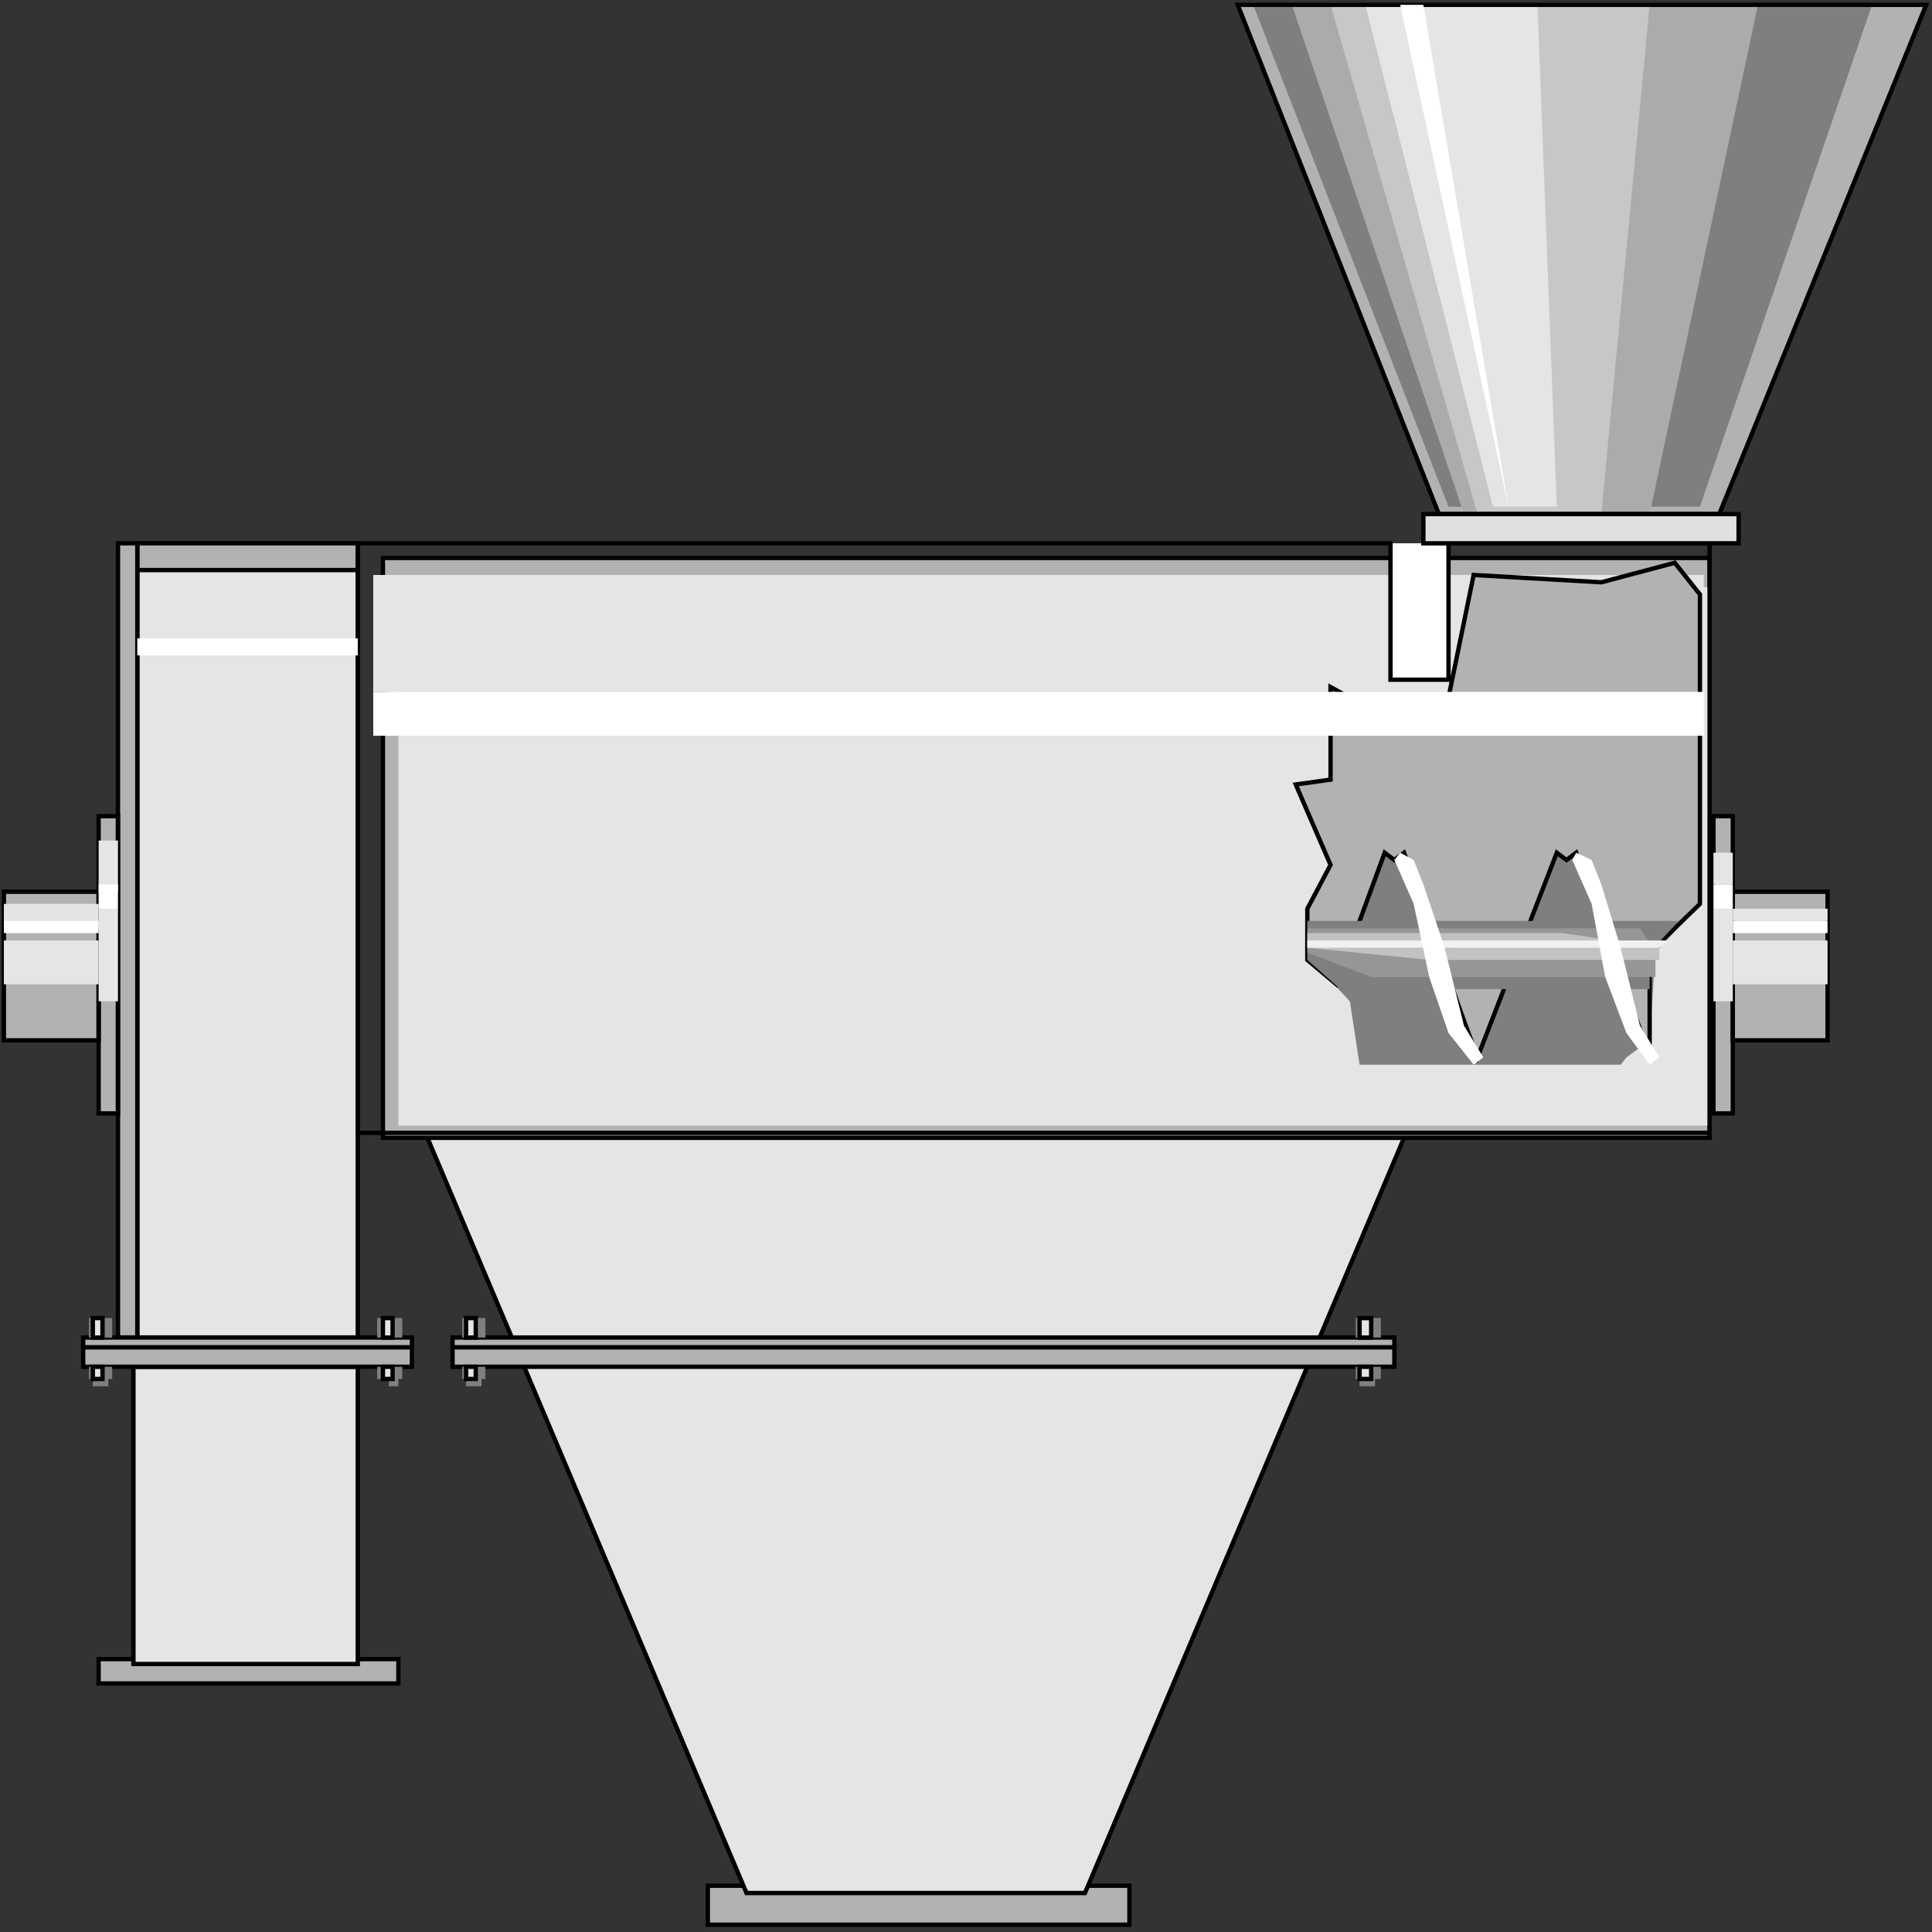 <svg width="150" height="150" viewBox="0 0 150 150" fill="none" xmlns="http://www.w3.org/2000/svg">
<rect x="0" y="0" width="150" height="150" fill="#333333" stroke="none"/>
<g clip-path="url(#clip0_2109_203491)">
<path d="M54.955 146.406H87.688V149.433H54.955V146.406Z" fill="#B2B2B2" stroke="black" stroke-width="0.337"/>
<path d="M7.657 128.812H30.93V130.704H7.657V128.812Z" fill="#B2B2B2" stroke="black" stroke-width="0.337"/>
<path d="M10.66 42.18H27.777V103.844H10.66V42.18Z" fill="#E5E5E5" stroke="black" stroke-width="0.337"/>
<path d="M57.958 146.974H84.235L109.009 88.336H33.184L57.958 146.974Z" fill="#E5E5E5" stroke="black" stroke-width="0.337"/>
<path d="M10.66 42.18H27.777V44.26H10.66V42.18Z" fill="#B2B2B2" stroke="black" stroke-width="0.337"/>
<path d="M9.159 42.18V103.844H10.661V42.18H9.159Z" fill="#B2B2B2"/>
<path d="M0.301 69.234H7.658V80.773H0.301V69.234Z" fill="#B2B2B2"/>
<path d="M9.159 63.367H7.657V86.444H9.159V63.367Z" fill="#B2B2B2"/>
<path d="M10.661 42.18H9.159V103.844H10.661V42.18Z" stroke="black" stroke-width="0.337"/>
<path d="M0.301 69.234H7.658V80.773H0.301V69.234Z" stroke="black" stroke-width="0.337"/>
<path d="M9.159 63.367H7.657V86.444H9.159V63.367Z" stroke="black" stroke-width="0.337"/>
<path d="M10.36 129.194H27.778V106.117H10.36V129.194Z" fill="#E5E5E5" stroke="black" stroke-width="0.337"/>
<path d="M6.456 104.602H31.982V106.115H6.456V104.602Z" fill="#B2B2B2" stroke="black" stroke-width="0.337"/>
<path d="M35.135 104.602H108.258V106.115H35.135V104.602Z" fill="#B2B2B2" stroke="black" stroke-width="0.337"/>
<path d="M6.456 104.6H31.982V103.844H6.456V104.6Z" fill="#B2B2B2" stroke="black" stroke-width="0.337"/>
<path d="M35.135 104.6H108.258V103.844H35.135V104.6Z" fill="#B2B2B2" stroke="black" stroke-width="0.337"/>
<path d="M132.732 43.32H29.73V88.339H132.732V43.32Z" fill="#B2B2B2" stroke="black" stroke-width="0.337"/>
<path d="M133.033 63.367H134.535V86.444H133.033V63.367Z" fill="#B2B2B2" stroke="black" stroke-width="0.337"/>
<path d="M141.892 69.234H134.534V80.773H141.892V69.234Z" fill="#B2B2B2" stroke="black" stroke-width="0.337"/>
<path d="M133.033 68.664H134.535V70.556H133.033V68.664Z" fill="white"/>
<path d="M141.892 71.5H134.534V72.446H141.892V71.5Z" fill="white"/>
<path d="M0.301 72.071H7.658V70.18H0.301V72.071Z" fill="#E5E5E5"/>
<path d="M9.159 69.23H7.657V65.258H9.159V69.23Z" fill="#E5E5E5"/>
<path d="M132.732 87.389H30.931V45.586H132.732V87.389Z" fill="#E5E5E5"/>
<path d="M9.159 77.743H7.657V70.555H9.159V77.743Z" fill="#E5E5E5"/>
<path d="M0.301 76.42H7.658V73.016H0.301V76.42Z" fill="#E5E5E5"/>
<path d="M133.033 77.743H134.535V70.555H133.033V77.743Z" fill="#E5E5E5"/>
<path d="M141.892 76.42H134.534V73.016H141.892V76.42Z" fill="#E5E5E5"/>
<path d="M133.033 68.662H134.535V66.203H133.033V68.662Z" fill="#E5E5E5"/>
<path d="M141.892 71.501H134.534V70.555H141.892V71.501Z" fill="#E5E5E5"/>
<path d="M96.096 0.375H149.549L133.483 39.908H111.711L96.096 0.375Z" fill="#B2B2B2"/>
<path d="M97.297 0.375H145.345L131.982 39.341H112.462L97.297 0.375Z" fill="#7F7F7F"/>
<path d="M101.502 70.557L101.802 74.529L104.805 77.745L105.556 82.663H125.826L126.277 82.096L128.079 80.771L128.529 73.962L131.982 70.179V65.828H102.553L103.304 67.152L101.502 70.557Z" fill="#7F7F7F"/>
<path d="M6.907 103.849H8.709V102.336H6.907V103.849Z" fill="#7F7F7F"/>
<path d="M7.208 107.63H8.409V107.063H8.709V106.117H6.907V107.063H7.208V107.63Z" fill="#7F7F7F"/>
<path d="M35.886 103.849H37.688V102.336H35.886V103.849Z" fill="#7F7F7F"/>
<path d="M29.279 103.849H31.231V102.336H29.279V103.849Z" fill="#7F7F7F"/>
<path d="M36.186 107.63H37.387V107.063H37.688V106.117H35.886V107.063H36.186V107.63Z" fill="#7F7F7F"/>
<path d="M30.18 107.63H30.931V107.063H31.231V106.117H29.279V107.063H30.18V107.63Z" fill="#7F7F7F"/>
<path d="M105.255 103.849H107.207V102.336H105.255V103.849Z" fill="#7F7F7F"/>
<path d="M105.555 107.63H106.756V107.063H107.207V106.117H105.255V107.063H105.555V107.63Z" fill="#7F7F7F"/>
<path d="M100.301 0.375H136.487L128.079 39.908H113.664L100.301 0.375Z" fill="#ABABAB"/>
<path d="M103.304 0.375H128.078L124.325 39.908H114.715L103.304 0.375Z" fill="#C7C7C7"/>
<path d="M132.282 53.72H28.979V44.641H132.282V53.72Z" fill="#E5E5E5"/>
<path d="M106.006 0.375H119.369L120.871 39.341H115.916L106.006 0.375Z" fill="#E5E5E5"/>
<path d="M105.556 103.849H106.457V102.336H105.556V103.849Z" fill="#E5E5E5" stroke="black" stroke-width="0.337"/>
<path d="M105.556 106.117H106.457V107.063H105.556V106.117Z" fill="#E5E5E5" stroke="black" stroke-width="0.337"/>
<path d="M36.187 103.849H36.937V102.336H36.187V103.849Z" fill="#E5E5E5" stroke="black" stroke-width="0.337"/>
<path d="M36.187 106.117H36.937V107.063H36.187V106.117Z" fill="#E5E5E5" stroke="black" stroke-width="0.337"/>
<path d="M29.73 106.117H30.48V107.063H29.73V106.117Z" fill="#E5E5E5" stroke="black" stroke-width="0.337"/>
<path d="M29.73 103.849H30.48V102.336H29.73V103.849Z" fill="#E5E5E5" stroke="black" stroke-width="0.337"/>
<path d="M7.207 103.849H7.958V102.336H7.207V103.849Z" fill="#E5E5E5" stroke="black" stroke-width="0.337"/>
<path d="M7.207 106.117H7.958V107.063H7.207V106.117Z" fill="#E5E5E5" stroke="black" stroke-width="0.337"/>
<path d="M107.958 42.18H112.463V52.772H107.958V42.18Z" fill="white"/>
<path d="M27.777 42.18H107.958V52.772H112.462V42.18H132.732V87.955H112.462H107.958H27.777V42.18Z" stroke="black" stroke-width="0.337"/>
<path d="M110.511 42.184H134.985V39.914H110.511V42.184Z" fill="#E0E0E0" stroke="black" stroke-width="0.337"/>
<path d="M96.096 0.375H149.549L133.483 39.908H111.711L96.096 0.375Z" stroke="black" stroke-width="0.337"/>
<path d="M101.501 70.555V74.528L103.754 76.419L107.507 66.205L108.258 66.772L109.009 66.205L113.664 79.257L114.715 82.094L120.871 66.205L121.622 66.772L122.372 66.205L127.778 81.148H128.078V73.96L131.982 70.177V46.154L130.03 43.695L124.324 45.209L114.414 44.641L112.162 55.612L106.757 55.234L103.303 53.342V60.53L100.601 60.908L103.303 67.15L101.501 70.555Z" fill="#B2B2B2" stroke="black" stroke-width="0.337"/>
<path d="M101.502 71.5V74.526L104.055 76.796H128.079V73.959L130.331 71.5H101.502Z" fill="#7F7F7F"/>
<path d="M101.502 72.07V73.962L106.457 75.853H128.529V73.962L127.328 72.07H101.502Z" fill="#969696"/>
<path d="M101.502 72.445V73.58L110.961 74.526H128.829V73.58L121.322 72.445H101.502Z" fill="#C2C2C2"/>
<path d="M101.502 73.016L113.214 73.583H129.28H128.829L118.169 73.016H101.502Z" fill="#D9D9D9"/>
<path d="M101.502 73.583V73.016H129.58L128.829 73.583H101.502Z" fill="#F0F0F0"/>
<path d="M128.829 82.092L128.078 82.66L126.276 80.201L124.625 75.85L123.574 70.175L122.072 66.771L122.373 66.203L123.574 66.771L124.325 68.662L125.826 73.58L127.328 79.633L128.829 82.092Z" fill="white"/>
<path d="M115.165 82.092L114.414 82.66L112.462 80.201L110.961 75.85L109.759 70.175L108.258 66.771L108.708 66.203L109.759 66.771L110.51 68.662L112.162 73.58L113.663 79.633L115.165 82.092Z" fill="white"/>
<path d="M108.709 0.375H110.511L117.117 39.341L108.709 0.375Z" fill="white"/>
<path d="M132.282 53.719H28.979V57.123H132.282V53.719Z" fill="white"/>
<path d="M9.159 68.664H7.657V70.556H9.159V68.664Z" fill="white"/>
<path d="M0.301 71.5H7.658V72.446H0.301V71.5Z" fill="white"/>
<path d="M10.66 49.562H27.777V50.887H10.66V49.562Z" fill="white"/>
</g>
<defs>
<clipPath id="clip0_2109_203491">
<rect width="150" height="150" fill="white"/>
</clipPath>
</defs>
</svg>
